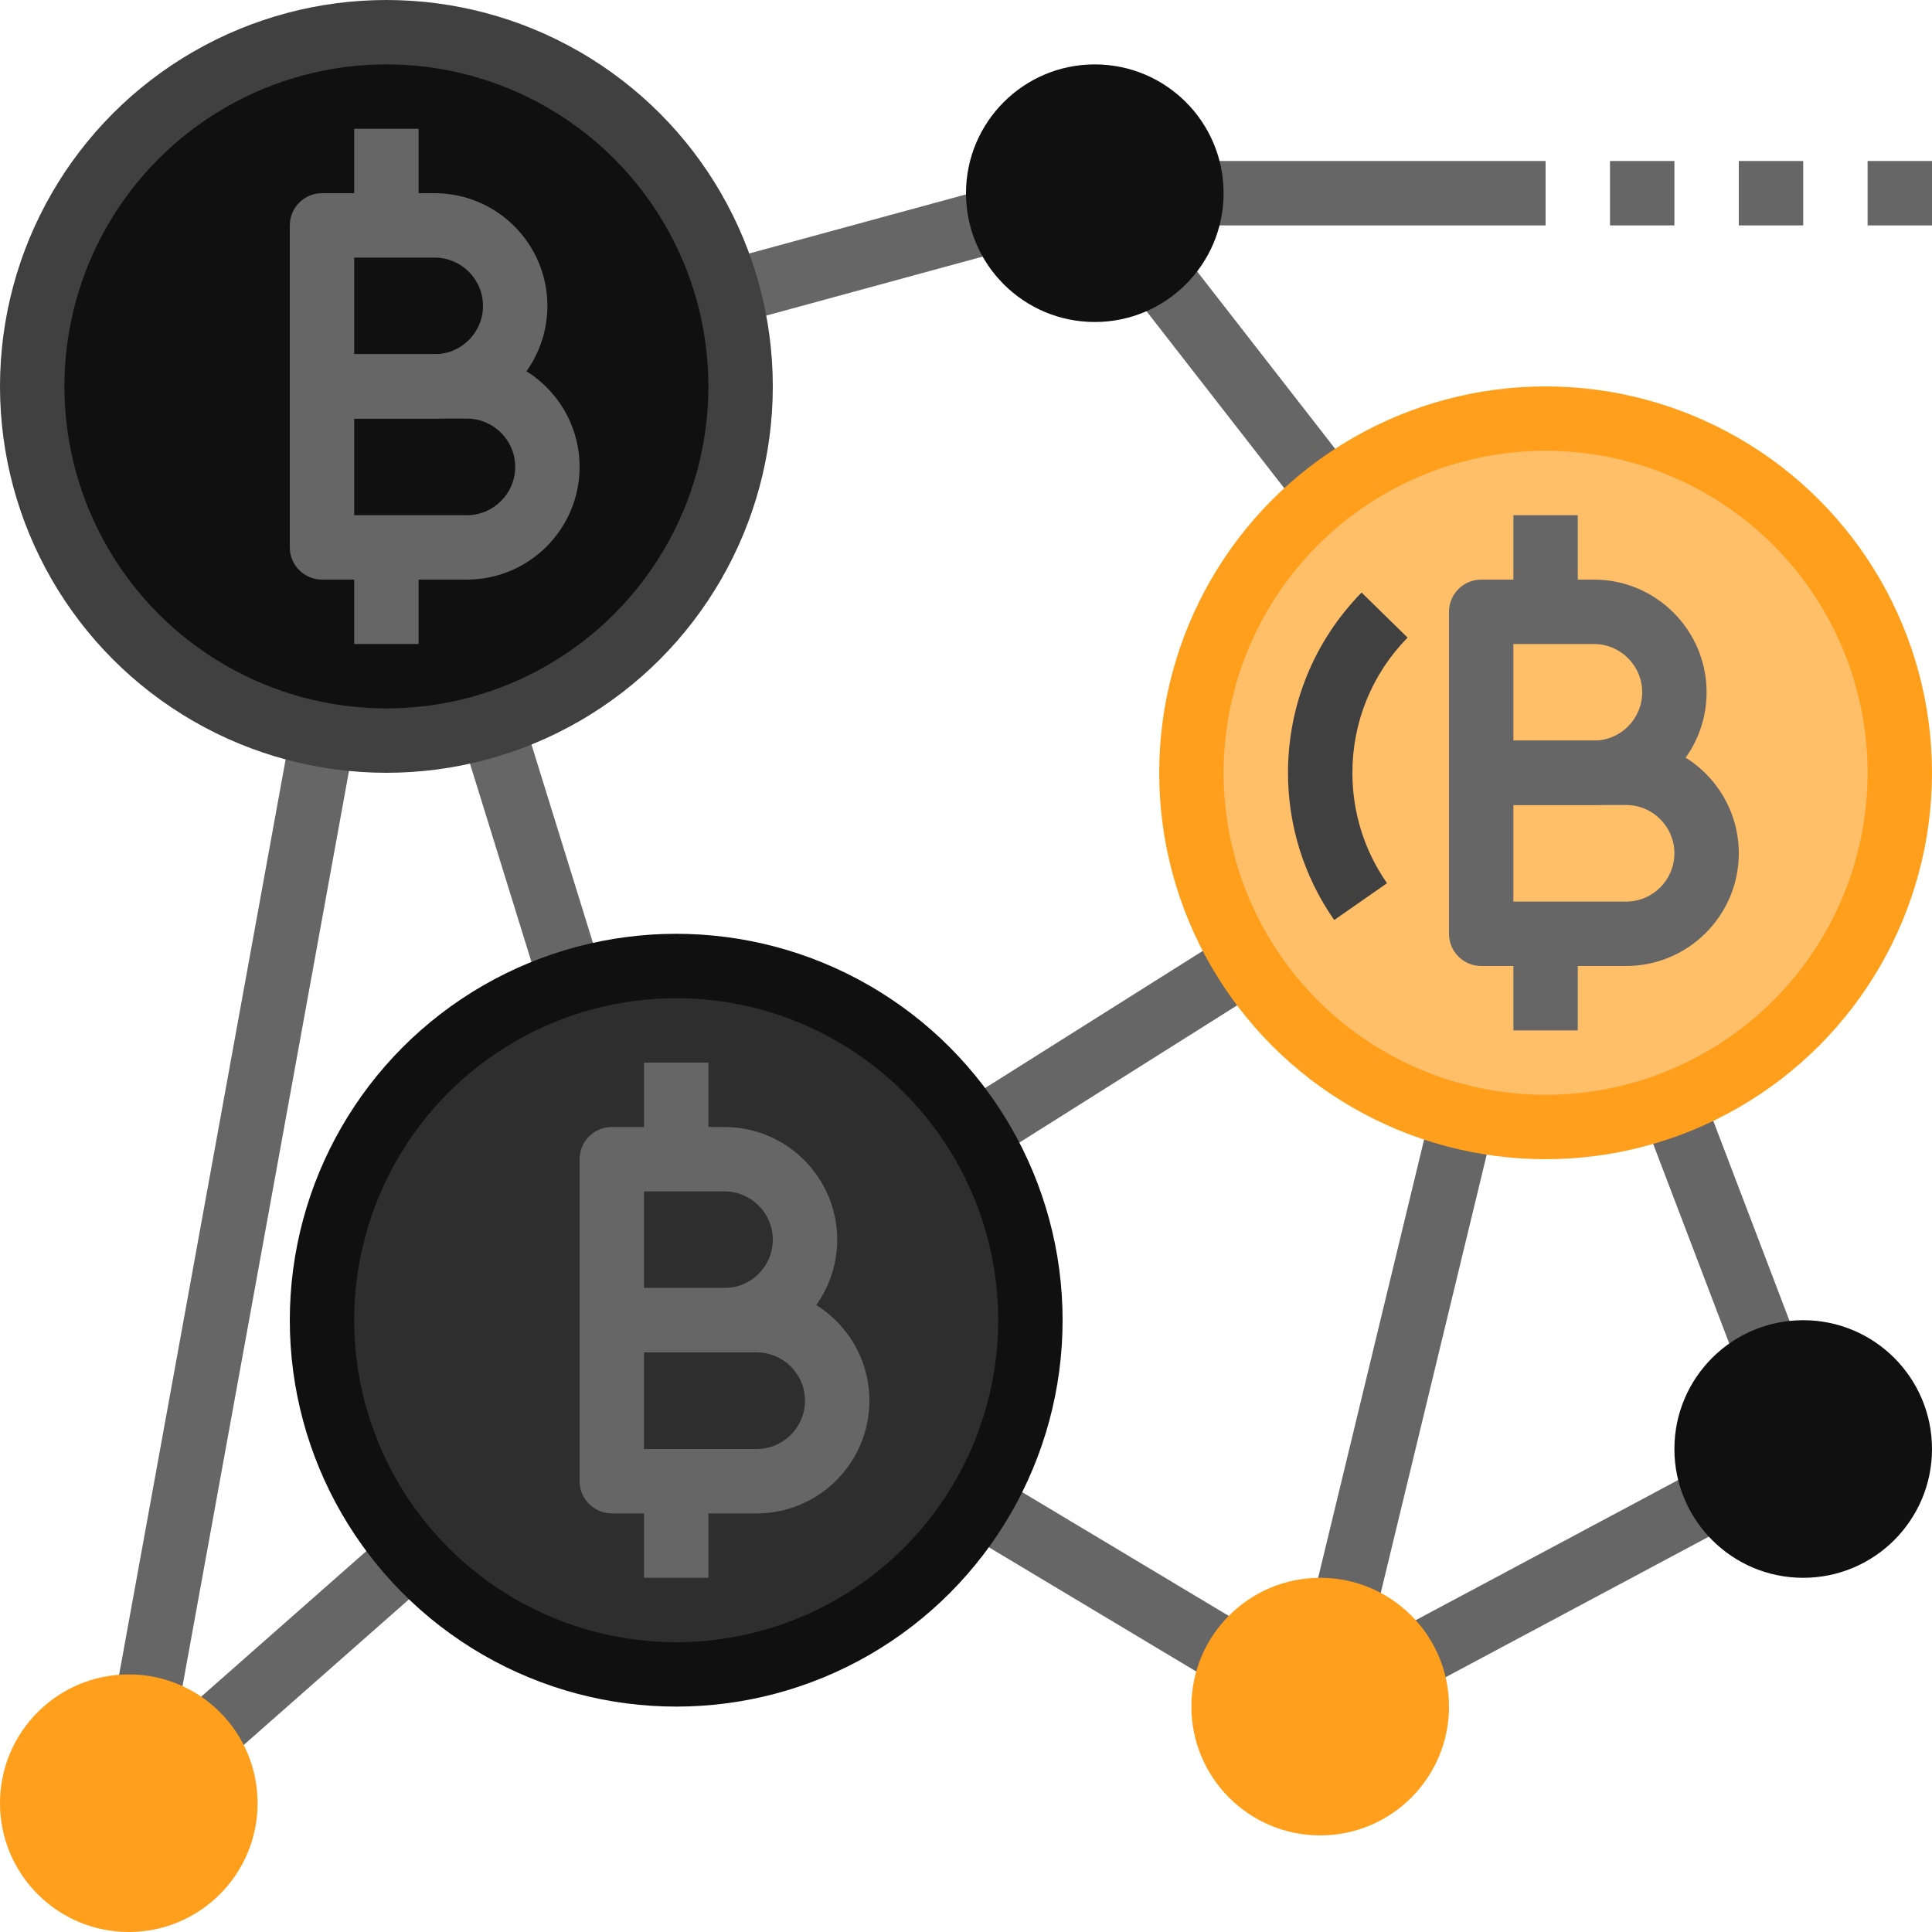 <?xml version="1.0"?>
<svg xmlns="http://www.w3.org/2000/svg" xmlns:xlink="http://www.w3.org/1999/xlink" xmlns:svgjs="http://svgjs.com/svgjs" version="1.1" width="512" height="512" x="0" y="0" viewBox="0 0 480 480" style="enable-background:new 0 0 512 512" xml:space="preserve" class=""><g>
<g xmlns="http://www.w3.org/2000/svg">
	
		<rect x="38.612" y="400.876" transform="matrix(-0.75 0.661 -0.661 -0.75 404.012 665.024)" style="" width="75.389" height="15.999" fill="#666666" data-original="#666666" class=""/>
	
		<rect x="123.933" y="171.477" transform="matrix(-0.955 0.296 -0.296 -0.955 320.763 375.305)" style="" width="16.001" height="80.979" fill="#666666" data-original="#666666" class=""/>
	
		<rect x="-68.581" y="300.005" transform="matrix(-0.179 0.984 -0.984 -0.179 370.764 306.52)" style="" width="252.063" height="16" fill="#666666" data-original="#666666" class=""/>
	
		<rect x="174.615" y="57.064" transform="matrix(-0.965 0.263 -0.263 -0.965 428.081 72.779)" style="" width="69.101" height="15.999" fill="#666666" data-original="#666666" class=""/>
	
		<rect x="298.239" y="56.387" transform="matrix(-0.789 0.614 -0.614 -0.789 604.372 -23.626)" style="" width="16" height="70.945" fill="#666666" data-original="#666666" class=""/>
	
		<rect x="233.701" y="253.369" transform="matrix(-0.846 0.533 -0.533 -0.846 644.651 336.712)" style="" width="80.084" height="16.001" fill="#666666" data-original="#666666" class=""/>
	
		<rect x="263.978" y="353.153" transform="matrix(-0.514 0.858 -0.858 -0.514 746.738 358.151)" style="" width="16" height="74.641" fill="#666666" data-original="#666666" class=""/>
	
		<rect x="338.172" y="383.98" transform="matrix(-0.882 0.471 -0.471 -0.882 914.902 555.175)" style="" width="99.729" height="16" fill="#666666" data-original="#666666" class=""/>
	
		<rect x="283.495" y="328.01" transform="matrix(-0.235 0.972 -0.972 -0.235 757.969 75.347)" style="" width="131.666" height="15.999" fill="#666666" data-original="#666666" class=""/>
	
		<rect x="420" y="273.756" transform="matrix(-0.934 0.356 -0.356 -0.934 937.418 442.421)" style="" width="16" height="67.417" fill="#666666" data-original="#666666" class=""/>
	<rect x="296" y="40" style="" width="88" height="16" fill="#666666" data-original="#666666" class=""/>
</g>
<circle xmlns="http://www.w3.org/2000/svg" style="" cx="384" cy="192" r="96" fill="#ff9f1c" data-original="#ff9f1c" class=""/>
<circle xmlns="http://www.w3.org/2000/svg" style="" cx="384" cy="192" r="80" fill="#ffbf69" data-original="#ffbf69" class=""/>
<circle xmlns="http://www.w3.org/2000/svg" style="" cx="168" cy="328" r="96" fill="#101010" data-original="#60c4c2" class=""/>
<circle xmlns="http://www.w3.org/2000/svg" style="" cx="168" cy="328" r="80" fill="#2e2e2e" data-original="#cbf3f0" class=""/>
<g xmlns="http://www.w3.org/2000/svg">
	<path style="" d="M331.48,228.576C323.976,217.808,320,205.16,320,192c0-16.848,6.496-32.752,18.28-44.784   l11.432,11.192C340.864,167.432,336,179.36,336,192c0,9.872,2.976,19.36,8.6,27.432L331.48,228.576z" fill="#404040" data-original="#e8eded" class=""/>
	<circle style="" cx="96" cy="96" r="96" fill="#404040" data-original="#e8eded" class=""/>
</g>
<g xmlns="http://www.w3.org/2000/svg">
	<circle style="" cx="96" cy="96" r="80" fill="#101010" data-original="#60c4c2" class=""/>
	<circle style="" cx="272" cy="48" r="32" fill="#101010" data-original="#60c4c2" class=""/>
	<circle style="" cx="448" cy="360" r="32" fill="#101010" data-original="#60c4c2" class=""/>
</g>
<g xmlns="http://www.w3.org/2000/svg">
	<circle style="" cx="328" cy="424" r="32" fill="#ff9f1c" data-original="#ff9f1c" class=""/>
	<circle style="" cx="32" cy="448" r="32" fill="#ff9f1c" data-original="#ff9f1c" class=""/>
</g>
<g xmlns="http://www.w3.org/2000/svg">
	<path style="" d="M396,200h-28c-4.416,0-8-3.584-8-8v-40c0-4.416,3.584-8,8-8h28c15.44,0,28,12.56,28,28   S411.44,200,396,200z M376,184h20c6.616,0,12-5.384,12-12s-5.384-12-12-12h-20V184z" fill="#666666" data-original="#666666" class=""/>
	<path style="" d="M404,240h-36c-4.416,0-8-3.584-8-8v-40c0-4.416,3.584-8,8-8h36c15.44,0,28,12.56,28,28   S419.44,240,404,240z M376,224h28c6.616,0,12-5.384,12-12s-5.384-12-12-12h-28V224z" fill="#666666" data-original="#666666" class=""/>
	<rect x="376" y="128" style="" width="16" height="24" fill="#666666" data-original="#666666" class=""/>
	<rect x="376" y="232" style="" width="16" height="24" fill="#666666" data-original="#666666" class=""/>
	<path style="" d="M108,104H80c-4.416,0-8-3.584-8-8V56c0-4.416,3.584-8,8-8h28c15.44,0,28,12.56,28,28   S123.44,104,108,104z M88,88h20c6.616,0,12-5.384,12-12s-5.384-12-12-12H88V88z" fill="#666666" data-original="#666666" class=""/>
	<path style="" d="M116,144H80c-4.416,0-8-3.584-8-8V96c0-4.416,3.584-8,8-8h36c15.44,0,28,12.56,28,28   S131.44,144,116,144z M88,128h28c6.616,0,12-5.384,12-12s-5.384-12-12-12H88V128z" fill="#666666" data-original="#666666" class=""/>
	<rect x="88" y="32" style="" width="16" height="24" fill="#666666" data-original="#666666" class=""/>
	<rect x="88" y="136" style="" width="16" height="24" fill="#666666" data-original="#666666" class=""/>
	<path style="" d="M180,336h-28c-4.416,0-8-3.584-8-8v-40c0-4.416,3.584-8,8-8h28c15.44,0,28,12.56,28,28   S195.44,336,180,336z M160,320h20c6.616,0,12-5.384,12-12s-5.384-12-12-12h-20V320z" fill="#666666" data-original="#666666" class=""/>
	<path style="" d="M188,376h-36c-4.416,0-8-3.584-8-8v-40c0-4.416,3.584-8,8-8h36c15.44,0,28,12.56,28,28   S203.44,376,188,376z M160,360h28c6.616,0,12-5.384,12-12s-5.384-12-12-12h-28V360z" fill="#666666" data-original="#666666" class=""/>
	<rect x="160" y="264" style="" width="16" height="24" fill="#666666" data-original="#666666" class=""/>
	<rect x="160" y="368" style="" width="16" height="24" fill="#666666" data-original="#666666" class=""/>
	<rect x="400" y="40" style="" width="16" height="16" fill="#666666" data-original="#666666" class=""/>
	<rect x="432" y="40" style="" width="16" height="16" fill="#666666" data-original="#666666" class=""/>
	<rect x="464" y="40" style="" width="16" height="16" fill="#666666" data-original="#666666" class=""/>
</g>
<g xmlns="http://www.w3.org/2000/svg">
</g>
<g xmlns="http://www.w3.org/2000/svg">
</g>
<g xmlns="http://www.w3.org/2000/svg">
</g>
<g xmlns="http://www.w3.org/2000/svg">
</g>
<g xmlns="http://www.w3.org/2000/svg">
</g>
<g xmlns="http://www.w3.org/2000/svg">
</g>
<g xmlns="http://www.w3.org/2000/svg">
</g>
<g xmlns="http://www.w3.org/2000/svg">
</g>
<g xmlns="http://www.w3.org/2000/svg">
</g>
<g xmlns="http://www.w3.org/2000/svg">
</g>
<g xmlns="http://www.w3.org/2000/svg">
</g>
<g xmlns="http://www.w3.org/2000/svg">
</g>
<g xmlns="http://www.w3.org/2000/svg">
</g>
<g xmlns="http://www.w3.org/2000/svg">
</g>
<g xmlns="http://www.w3.org/2000/svg">
</g>
</g></svg>
